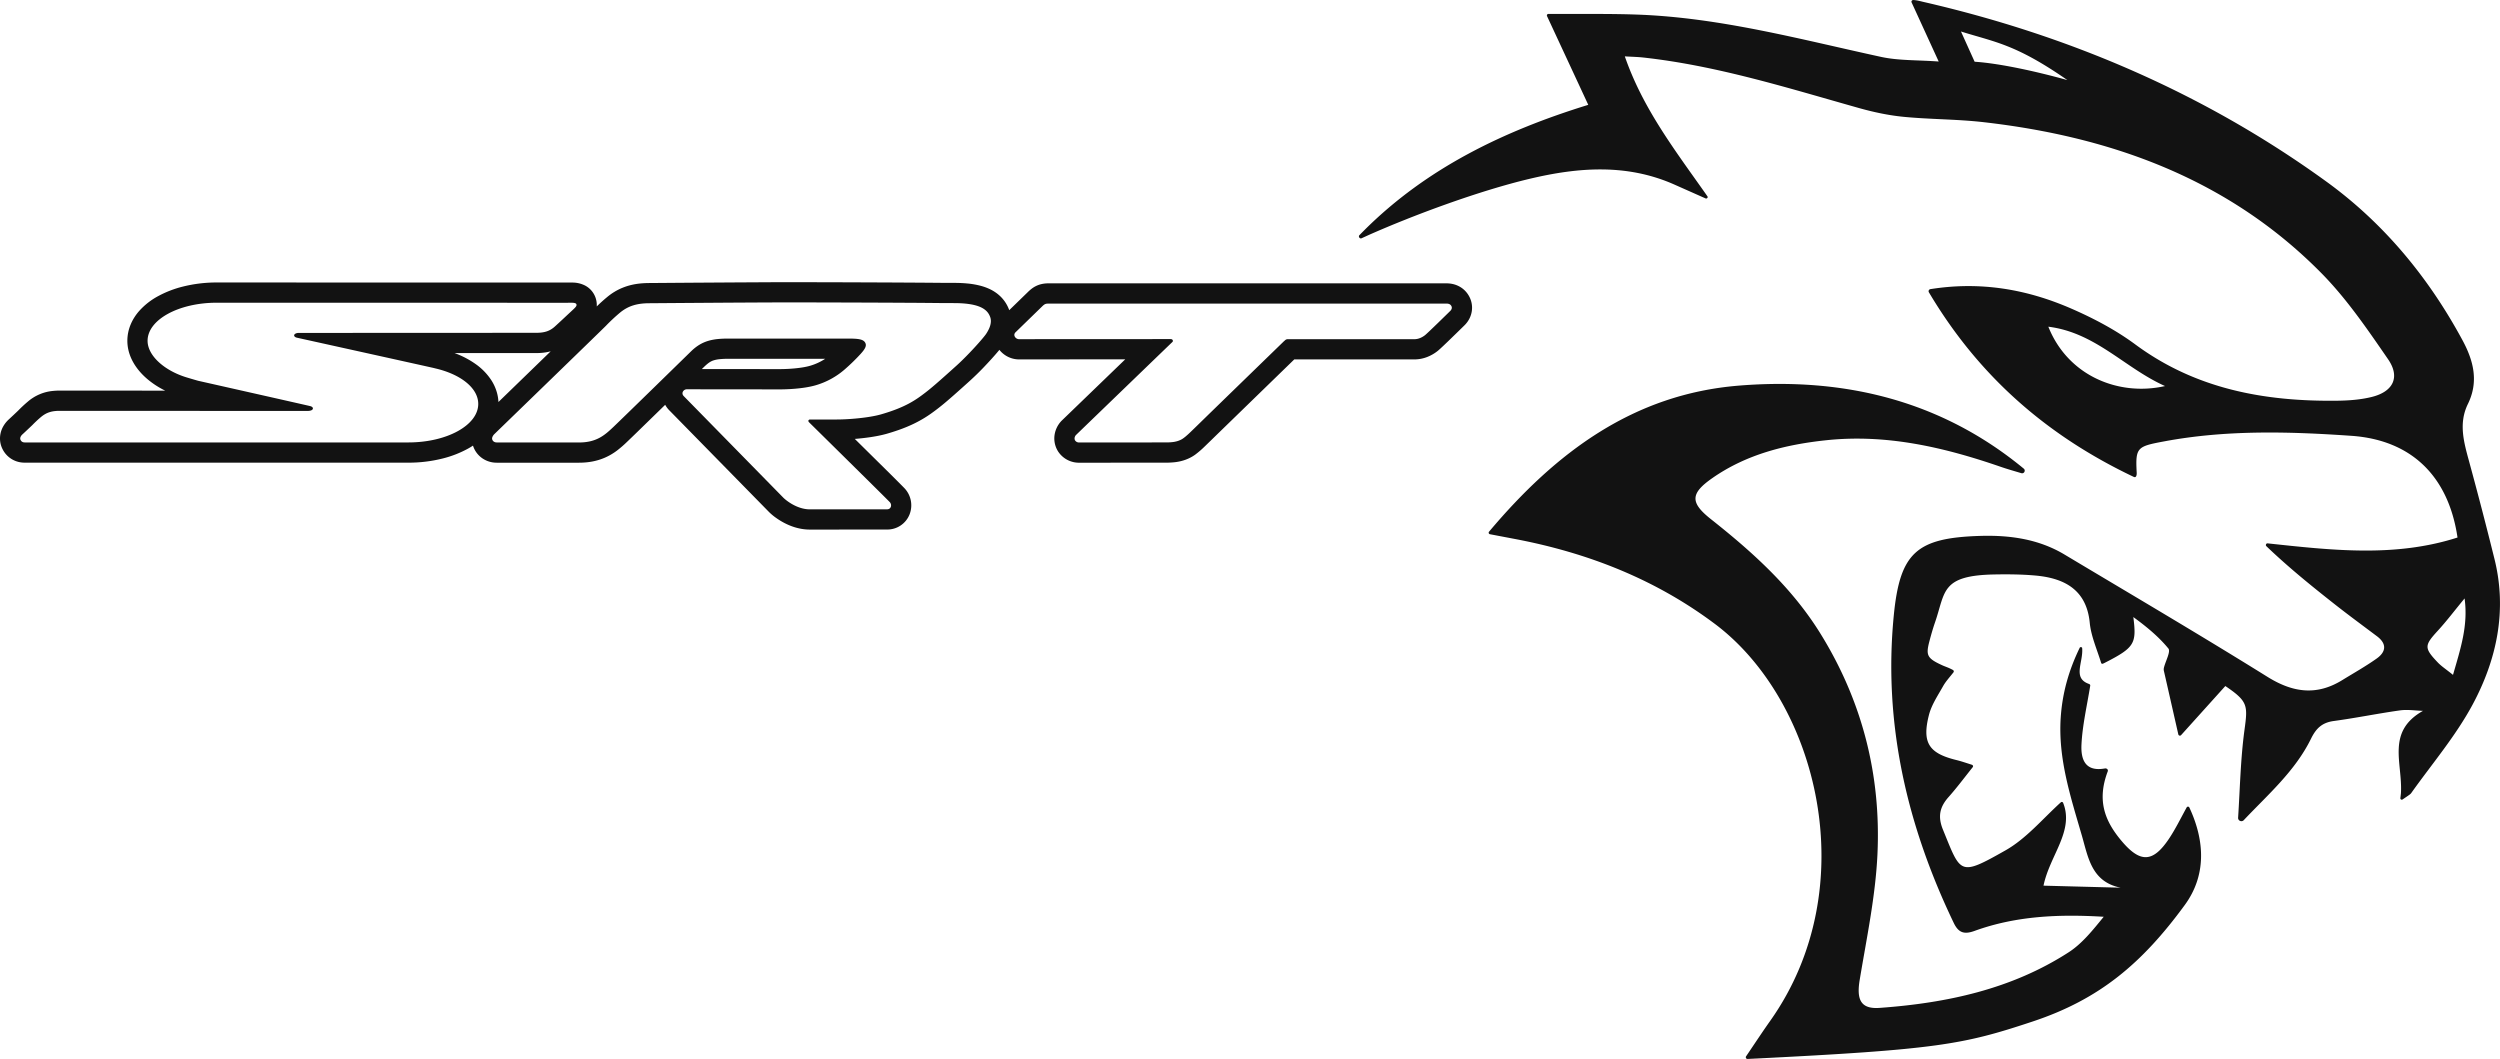 <svg xmlns="http://www.w3.org/2000/svg" viewBox="0 0 4446.67 1883.54"><defs><style>.cls-1{fill:#121212;fill-rule:evenodd;}</style></defs><title>SRT-Hellcat-Logo</title><g id="Layer_2" data-name="Layer 2"><g id="Layer_1-2" data-name="Layer 1"><path class="cls-1" d="M7967.36,50l24.29,53.78c43.07,2.77,107.31,16.57,165,32.65C8064.29,72.32,8028.23,69.08,7967.36,50Zm875.15,1144.38c13.56-47.18,27.2-87.85,20.61-136-18.16,22-32.08,40.48-47.65,57.44-24,26.19-24.72,30.6.18,56.68C8822.09,1179.17,8830.16,1184.37,8842.51,1194.35ZM8122.74,575.06c35.26,88.29,126.17,124.11,207.58,105.57C8258.81,648.74,8207,585.57,8122.74,575.06ZM7594.6,1877.16l-7.07.34a3,3,0,0,1-2.46-4.57q2.15-3.2,4.23-6.27c14.56-21.6,26.33-39.39,38.65-56.79,168.85-238.32,84.36-569.09-98.06-706-105.92-79.51-225.75-126.42-355-151.07l-45.29-8.62a2.76,2.76,0,0,1-1.5-4.67C7247.5,797.65,7385.46,695,7572.42,679.85c186.81-15.13,359.39,26.24,506.54,147.6a4.55,4.55,0,0,1,1.62,4.8l-.06.21a4.57,4.57,0,0,1-5.71,3.15c-12.38-3.72-24.84-7.22-37.05-11.44-100.67-34.74-203.07-58.59-310.62-47.11-72,7.69-141.4,25-201.86,67.17-39.58,27.57-39.87,43.72-2.48,73.31,74.06,58.61,143.46,121.11,194.07,202.54,75.06,120.8,108.48,252.89,101.93,393.39-3.49,74.86-19.31,149.26-31.59,223.54-5.8,35,1.78,52.08,35.43,49.66,119-8.59,234.22-33,336.21-98.86,24.25-15.64,43.12-39.62,62.39-63.21-79.34-4.8-156-1.61-229.69,25.14-18.18,6.59-28.44,3.67-37-14.11-83-172.91-125.44-353.81-106.76-546.34,10.88-112,40.07-138.46,152.49-142.08,53.05-1.72,104.63,5.24,151.2,33.09,120.54,72.09,241.67,143.26,360.89,217.48,45.18,28.14,87.29,34.07,133,6,20.57-12.65,41.69-24.53,61.35-38.45,16.8-11.89,18.52-26.21.47-39.76-24.8-18.62-49.81-37-74.17-56.13-41.64-32.79-82.91-66.05-122.51-104-1.86-1.78-.31-5.3,2.25-5,114.43,12.28,226.83,25.3,337.78-10.39-16-109-82-173.46-188.6-180.88-111.27-7.74-222.81-10.78-333.28,9.91-48.21,9-51.15,10.62-48.74,55.83.24,4.46-1.07,9.3-5.1,7.38-155.13-73.67-276.15-179.58-364.56-328.45a3.77,3.77,0,0,1,2.71-5.59c89.75-14.27,172,.4,250.6,34.6,39.76,17.3,79.14,38.1,113.9,63.78,107.77,79.64,230.36,101.74,360,100.07,20.2-.26,40.9-1.85,60.43-6.66,38.22-9.41,51.17-35.13,29.13-67.11-36.66-53.2-73.63-107.59-118.76-153.29-164.75-166.87-372.33-242.21-600.68-268.36-47.1-5.39-94.84-4.9-142.06-9.5-26.75-2.6-53.51-8.3-79.44-15.6-126.73-35.66-252.44-75.46-384.11-89.94-9.14-1-18.36-1.19-32.53-2,31.5,91,86.2,162.84,141.84,241.65l5.15,7.33c1.37,2-1.1,4.63-3.29,3.66l-6.82-3-48.6-21.58c-84.12-37.4-170.27-30.93-256.55-10.53-91.31,21.58-207.5,64.88-287.05,100.11l-13,5.92c-3,1.36-6.11-3.07-3.83-5.42q4.55-4.68,9.15-9.27c111.27-110.77,248.71-176.6,398-222.67-23-49.58-46.28-99.56-73.31-157.71a2.74,2.74,0,0,1,2.58-4c58.14.29,107.6-.56,157,1.17,148.2,5.22,290.64,44,434.43,75.25,31.42,6.83,64.61,5.45,102.58,8.25L7879.46-1.92c-.9-1.95,1-4.22,3.14-4.1,6.67.37,12.67,2.17,17.48,3.28C8159.88,57,8400.81,160.2,8617,316.75c102.53,74.23,182,170.56,242.38,282.33,19.85,36.75,29.06,73.77,9.65,113.41-16.84,34.38-7.27,67.79,2,101.79q23.7,86.82,45.32,174.2c22.66,91.35,4.08,178.51-38.85,258.51-30,55.9-72.11,105.33-109.15,157.4-1.5,2.11-2.69,2.91-15.54,11.57a2.52,2.52,0,0,1-3.9-2.43s.89-7.55,1-8.69c3.18-53.9-26.64-109.33,39.23-146.49-13.66-.4-27.6-2.71-40.95-.83-39.33,5.51-78.31,13.54-117.66,18.87-20.59,2.79-31.31,12.66-40.49,31.37-28.39,57.86-76.59,99.35-119.69,145a5.7,5.7,0,0,1-6.5,1.34l-.05,0a5.71,5.71,0,0,1-3.5-5.71c3.36-52.18,4.32-104.68,11.37-156.35,5.94-43.49,6.18-50.63-34.11-77.85l-78.67,87.31a2.88,2.88,0,0,1-4.95-1.29s-20.16-89.06-25.73-113.27a12.88,12.88,0,0,1,.24-5.75c2.89-11.59,12.27-28.34,7.8-33.77-17.61-21.45-39.55-39.33-62.3-55.89,5.91,47.33,2.68,54.08-51.73,81.82-2.6,1.33-4.77,2.25-5.62-.54-7.42-24.14-17.89-47.28-20.21-71.22-5.89-60.75-47.87-79.67-97.4-84-23.94-2.09-48.32-2.3-72.5-1.84-95.19,1.84-86.57,31.08-105.21,85-3.8,11-7,22.18-9.95,33.4-6.67,25.36-4.57,30.61,22.77,43.15,5.64,2.59,10.64,3.85,18.65,8.15,1.88,1,2.49,2.88,1.17,4.56-7.32,9.27-13.77,16.26-18.3,24.34-9.33,16.66-20.61,33.25-25.23,51.35-12.68,49.69,0,68.29,49.3,80.26,8.06,2,15.93,4.72,26.73,8.13,2.2.69,3.23,2.71,1.79,4.51-15.44,19.37-28.44,36.79-42.85,53-15.78,17.72-19.61,34.67-10.07,58,32.12,78.67,28.72,83.6,111.07,37,37.21-21,66.34-56.35,98.71-85.62a2.54,2.54,0,0,1,4,1c20,50.07-23.92,93.54-34.9,147.28l137.24,3.61c-51.74-10.38-57.72-53.59-68.89-92.18-19.92-68.78-42.65-137.13-37.75-210.4,2.85-42.51,13.63-82.64,33.82-124.27.81-1.69,4.17-1.24,4.33.62,2.22,25.63-17.6,53.16,11.86,63.73,1.56.56,2.75,1.57,2.48,3.21-5.84,36.26-13.88,70.29-15.57,104.62-1.21,24.47,5.16,49.11,41.55,42.59,3.48-.63,6.37,2,5.12,5.28-19.54,51.73-5.22,88.23,24.68,123.69,33.26,39.45,55.72,38.55,84.13-3.73,11.42-17,20.45-35.58,31.62-55.92a2.68,2.68,0,0,1,4.83.25c28.27,60.62,29.72,121.45-8.13,173.23-76.09,104.09-151.8,167.81-270.47,207.24C7971,1852.06,7925.75,1860.79,7594.6,1877.16Z" transform="translate(-4479.44 6.03)"/><path class="cls-1" d="M5540.85,539a39.44,39.44,0,0,0-3.06-17.92,38.73,38.73,0,0,0-17.55-19.15,49.36,49.36,0,0,0-22.84-5.37q-4.89,0-9.78,0l-622.56-.15a246.2,246.2,0,0,0-60.37,7.31,186.43,186.43,0,0,0-44.11,17.05,123.57,123.57,0,0,0-33.12,25.82c-13.24,14.89-21.48,33.33-21.49,53.54,0,27.49,15.67,51.39,36,68.44a152.09,152.09,0,0,0,27.57,18.34c1.23.65,2.47,1.27,3.71,1.89l-187.61-.09a115,115,0,0,0-11.59.55A79.69,79.69,0,0,0,4529.31,708q-9.31,7.83-17.82,16.56-8.1,7.74-16.33,15.34a51.06,51.06,0,0,0-9.86,12.28,44.21,44.21,0,0,0-5.12,13.83,42,42,0,0,0,3.89,27,43.24,43.24,0,0,0,35.5,23.72c2.19.17,4.4.22,6.6.17h679.56a248.14,248.14,0,0,0,60.92-7.38,188.08,188.08,0,0,0,44.48-17.19q4.92-2.67,9.59-5.75c6,18.9,23.37,30.46,42.26,30.39l146.19,0c16,0,31.22-2.56,45.73-8.78A106.24,106.24,0,0,0,5577.38,795,203,203,0,0,0,5595,779.65q8.69-8.29,17.28-16.67,25.17-24.48,50.31-49a43.75,43.75,0,0,0,7.87,10.38l177.05,180.54a97.27,97.27,0,0,0,11.57,9.68c17.8,12.83,38.72,21.33,60.85,21.35l137.23-.09a42.58,42.58,0,0,0,40.26-27.35,44.24,44.24,0,0,0-10.13-47.06c-1.33-1.37-2.68-2.72-4-4.07q-10-10-20-20-31.71-31.36-63.45-62.7c17.76-1.45,39.24-4.16,56.63-9.1q10.24-2.93,20.3-6.43c21.35-7.42,40.51-16.64,58.82-29.65q6-4.26,11.82-8.76,7.41-5.71,14.55-11.78t14.37-12.44q14.72-13,29.21-26.14,11.64-10.62,22.55-22c8.76-9.11,20.53-21.83,28.92-32.14a44.83,44.83,0,0,0,33.66,17l190.19-.12L6367,743l-1,1.16a46,46,0,0,0-10.19,20,43.08,43.08,0,0,0,5.49,32.53l.58.92.63.88a44.22,44.22,0,0,0,36.34,18.5l151.59-.09a146.54,146.54,0,0,0,18-.75c13.26-1.37,26.24-5.79,37.08-13.67a163.76,163.76,0,0,0,16.88-14.59q11.78-11.37,23.48-22.83l135.63-131.81h214.14a63,63,0,0,0,22.17-4.28l-.15.06a71.48,71.48,0,0,0,19.38-11.22c4.33-3.57,14.64-13.51,18.34-17.07q14.37-13.89,28.64-27.9c14.84-14.41,17.87-35.76,7.92-52.89-8.48-14.61-23.41-22.05-39.87-22H6344.35a55.47,55.47,0,0,0-11.85,1.18l-1.39.32a45.49,45.49,0,0,0-16.71,8.1,69.85,69.85,0,0,0-6.55,5.72l-33.32,32.4c-6.15-17.43-19.14-30.61-36.22-38.22a96.15,96.15,0,0,0-13.78-4.92,146.18,146.18,0,0,0-24.84-4.38q-11.59-1.07-23.27-1-13.74,0-27.49-.14c-67-.62-192.9-1.07-266.94-1.11q-20.61,0-41.21.12-103,.56-205.92,1.37-8.08,0-16.13.76c-22.57,2.16-42.36,9.94-59.85,24.59C5552.22,528.29,5547.4,532.64,5540.85,539ZM5366,709a74.93,74.93,0,0,0-3.17-18.37,81.4,81.4,0,0,0-9.56-20.51,106.55,106.55,0,0,0-27.84-28.6,158,158,0,0,0-30.94-17q-3.18-1.31-6.39-2.51l144.69-.07a98.16,98.16,0,0,0,26.15-3.08Zm361.77-58.59,3-2.93c7.21-7.07,12.08-10.67,17.76-12.48a52.58,52.58,0,0,1,10.6-2.14,155.32,155.32,0,0,1,16.28-.73h171.85a100.94,100.94,0,0,1-26.91,12.43c-15,4.36-37.94,5.9-53.07,5.94Zm869.57,111.66c9.44-9.09,18.24-17.73,23.39-22.75,43-41.86,140.7-136.72,141.51-137.52,1-1,2.29-2,3.1-2.79a6.83,6.83,0,0,1,4.59-1.74h225.51c6.75,0,13.45-3.11,18.52-7.06,5.41-4.26,42.44-40.69,45.05-43.24,1.44-1.38,4.15-4.88,1.81-8.92-1.93-3.43-5.48-4.09-8.63-4.09H6347.9c-8.32,0-9.43-.18-14.84,5,0,0-46.52,45.27-46.91,45.63s-4.13,3.5-1.74,8.1a9,9,0,0,0,6.91,4.56l269.78-.15c3,0,3.48.83,4.18,1.79,0,0,.88,2-.38,3.22-4.84,4.56-171.78,165.73-171.78,165.73-2.78,3.28-3,7.13-1.32,9.72a8.21,8.21,0,0,0,6.83,3.43l152.19-.09c14.73.19,22.08-1.42,28.92-4.73C6584.28,774,6589.92,769.22,6597.36,762.06ZM5509.25,781c31.25,0,45.82-13.05,60.92-27.32,16.28-15.42,138.42-134.8,138.42-134.8,19.44-18.89,38.11-22.71,67.14-22.71h211.33c19,0,28.38,1,31.63,8,2.26,4.87-.18,10.12-8.27,19.08a348.38,348.38,0,0,1-29.16,28.33,136.92,136.92,0,0,1-50.83,27.61c-23.89,7-56.74,7.37-63.05,7.37L5701,686.38c-5.68,0-10.86,6.88-5.2,12.38l176.87,180.38c2.71,2.82,22.88,20.81,47.4,20.81,22.85,0,115.9-.09,129.58-.09h7.73c7.24,0,9.07-8.5,4.4-13.05-.35-.36-3.38-3.46-3.91-3.94-14.81-15-136.79-135.25-137.45-135.89-1.67-1.63-3.62-3.4-3.16-4.86a3.18,3.18,0,0,1,3.16-2l47.58,0c19.81,0,56.53-2.81,78.62-9.16,43.73-12.57,62.23-26,78.78-38.71,9.69-7.45,21.17-17.09,55.86-48.45,20.28-18.28,47.5-48.73,52.37-56.27,4.44-6.85,11-18.75,7-29.73-4.63-12.71-17-24.63-64.22-24.72-27.56,0-33.61-.27-78.61-.54-74.24-.44-179.41-.71-215.87-.71-58.6,0-247,1.49-247,1.49-21.46,0-37.75,4.26-52.95,16.95a328.52,328.52,0,0,0-24.85,23.22c-6.72,6.92-198.3,192.5-199,193.22-1.29,1.46-4.33,5.42-3.13,9,1.33,4.08,5.18,5.21,7.82,5.21ZM5252.46,648.88c-6-1.48-245.24-54.33-245.24-54.33-2.72-.71-4.6-2.24-4.6-4,0-2.42,3.58-4.41,8-4.41l422.25-.2c13.72,0,23.68-2.41,33.11-10.87,8.74-7.86,21.66-20.06,28.05-26,9.15-8.41,11.86-10.83,10.6-14.05s-9.08-2.51-16.72-2.51L4865,532.4c-68,0-123.06,30.35-123.06,67.76,0,26.37,30,53.19,69.65,65.14,9.86,3,20.15,5.93,20.15,5.93s187.44,42.22,199.16,45c3,.69,5.09,2.27,5.09,4.16,0,2.51-3.12,4.52-9.9,4.52l-440.51-.2c-13.72,0-23.38,2.78-33.12,10.88-5.24,4.36-11.07,9.88-15.65,14.59,0,0-11.79,11.26-17.36,16.31-.3.3-6,5.18-3.33,10.22,2.49,4.67,6.5,4.21,9.49,4.21h680.12c68.66,0,124.34-30.65,124.34-68.48,0-28.69-32-53.22-77.32-63.42Z" transform="translate(-4479.44 6.03)"/></g></g></svg>